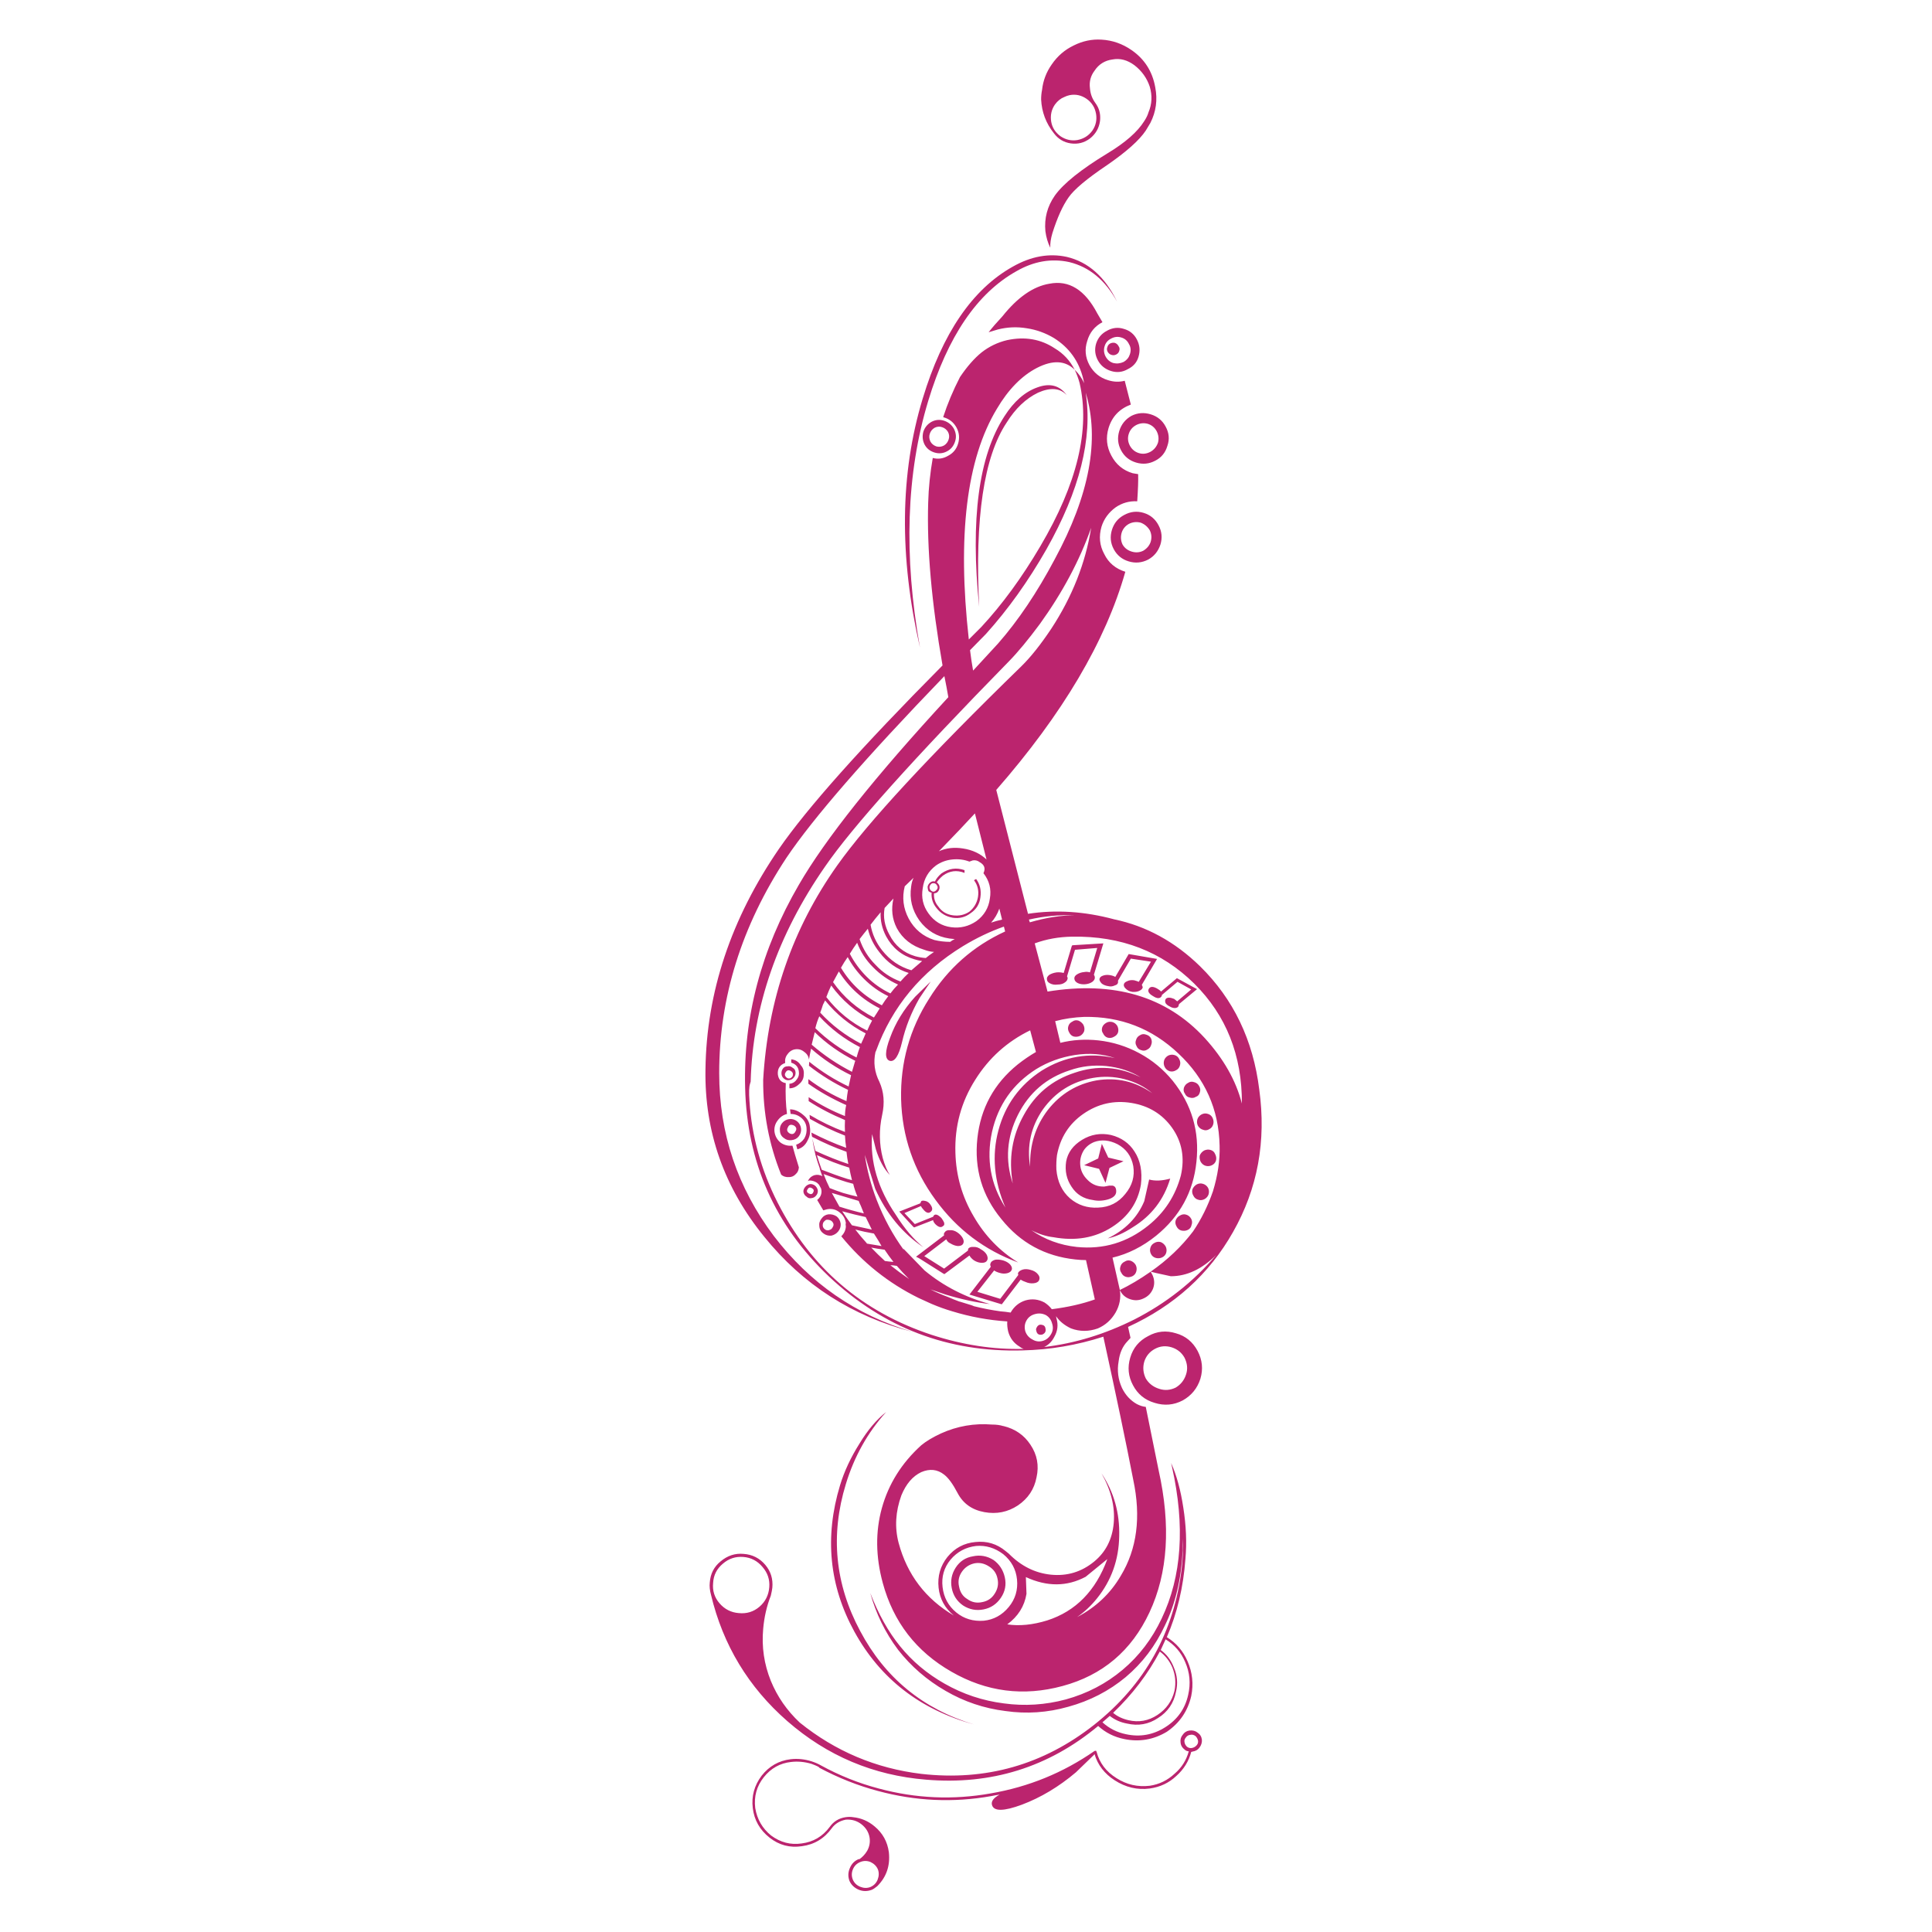 <?xml version="1.0" encoding="utf-8"?>
<!-- Generator: Adobe Illustrator 16.0.0, SVG Export Plug-In . SVG Version: 6.00 Build 0)  -->
<!DOCTYPE svg PUBLIC "-//W3C//DTD SVG 1.1//EN" "http://www.w3.org/Graphics/SVG/1.1/DTD/svg11.dtd">
<svg version="1.1" id="Layer_1" xmlns="http://www.w3.org/2000/svg" xmlns:xlink="http://www.w3.org/1999/xlink" x="0px" y="0px"
	 width="300px" height="300px" viewBox="0 0 300 300" enable-background="new 0 0 300 300" xml:space="preserve">
<path fill-rule="evenodd" clip-rule="evenodd" fill="#BB246E" d="M171.046,6.156c1.675,0.095,3.222,0.631,4.644,1.611
	c2.021,1.389,3.254,3.315,3.695,5.779c0.38,1.959,0.127,3.807-0.758,5.543c-0.223,0.38-0.457,0.773-0.71,1.184
	c-1.011,1.517-3.032,3.316-6.064,5.401c-3.096,2.085-5.069,3.744-5.923,4.975c-0.917,1.294-1.752,3.144-2.511,5.543
	c-0.253,0.853-0.364,1.611-0.331,2.274c-0.38-0.758-0.631-1.61-0.759-2.56c-0.19-2.021,0.299-3.868,1.469-5.542
	c1.326-1.863,4.043-4.043,8.149-6.539c2.779-1.674,4.689-3.348,5.732-5.021c0.314-0.475,0.536-0.931,0.664-1.375
	c0.535-1.263,0.6-2.589,0.188-3.979c-0.441-1.326-1.232-2.432-2.368-3.316c-1.106-0.822-2.244-1.121-3.413-0.9
	c-1.199,0.158-2.131,0.742-2.795,1.753c-0.6,0.789-0.837,1.689-0.709,2.7c0.062,0.822,0.315,1.547,0.757,2.18
	c0.189,0.253,0.348,0.505,0.473,0.759c0.317,0.663,0.428,1.389,0.333,2.179c-0.159,1.105-0.68,2.006-1.563,2.701
	c-0.886,0.662-1.881,0.916-2.984,0.758c-1.074-0.158-1.944-0.679-2.606-1.564c-1.232-1.547-1.896-3.301-1.99-5.258
	c0-0.506,0.046-0.995,0.143-1.47c0.157-1.452,0.663-2.777,1.514-3.979c0.886-1.294,2.023-2.274,3.413-2.938
	C168.124,6.361,169.563,6.061,171.046,6.156z M144.468,68.551c0.189,0.349,0.489,0.602,0.898,0.758
	c0.411,0.127,0.822,0.079,1.233-0.141c0.347-0.222,0.584-0.537,0.711-0.947c0.125-0.38,0.095-0.758-0.096-1.138
	c-0.22-0.378-0.537-0.631-0.947-0.758c-0.378-0.125-0.758-0.095-1.136,0.095c-0.379,0.222-0.631,0.538-0.758,0.947
	C144.248,67.747,144.279,68.142,144.468,68.551z M148.542,66.419c-0.442-0.822-1.105-1.358-1.989-1.611l-0.095-0.046
	c0.664-2.054,1.532-4.122,2.604-6.207c1.107-1.642,2.229-2.922,3.364-3.838c1.169-0.915,2.48-1.547,3.933-1.895
	c2.78-0.6,5.259-0.173,7.438,1.279c1.326,0.791,2.354,1.896,3.08,3.318c-1.455-1.454-3.412-1.549-5.875-0.286
	c-2.369,1.233-4.437,3.349-6.208,6.348c-4.706,7.771-6.159,19.709-4.357,35.817l1.943-1.942c3.252-3.505,6.301-7.675,9.143-12.506
	c5.748-9.729,7.785-18.193,6.111-25.395c-0.188-0.696-0.44-1.375-0.757-2.037c0.6,0.567,1.09,1.263,1.468,2.083l-0.141-0.663
	c-0.663-2.747-2.18-4.863-4.549-6.348c-1.327-0.79-2.732-1.294-4.216-1.516c-1.519-0.253-3.018-0.189-4.503,0.189l-1.421,0.426
	c0.537-0.695,1.248-1.516,2.133-2.463c2.368-2.969,4.799-4.658,7.295-5.07c3.033-0.6,5.512,0.932,7.438,4.597l0.807,1.374
	c-1.2,0.631-1.99,1.61-2.369,2.938c-0.41,1.263-0.3,2.495,0.333,3.696c0.663,1.2,1.625,1.989,2.889,2.369
	c0.886,0.284,1.752,0.314,2.606,0.095l0.947,3.696c-1.77,0.662-2.921,1.879-3.459,3.648c-0.441,1.483-0.301,2.904,0.426,4.263
	c0.729,1.391,1.833,2.307,3.316,2.749l0.854,0.143c0.031,0.947-0.018,2.353-0.143,4.215c-1.232-0.062-2.354,0.254-3.364,0.949
	c-1.074,0.789-1.801,1.784-2.18,2.984c-0.441,1.516-0.299,2.938,0.426,4.265c0.664,1.358,1.754,2.274,3.27,2.747
	c-3.063,10.802-9.744,22.094-20.041,33.875l4.929,19.235c4.326-0.664,8.78-0.378,13.36,0.853c4.989,1.041,9.443,3.474,13.359,7.296
	c5.181,5.085,8.244,11.465,9.19,19.14c1.107,8.022-0.252,15.397-4.073,22.125c-3.696,6.539-9.128,11.449-16.297,14.734l0.379,1.706
	l-0.474,0.521c-0.759,0.789-1.216,1.832-1.374,3.127c-0.253,1.421-0.079,2.795,0.521,4.121c0.537,1.105,1.31,1.943,2.321,2.512
	c0.505,0.253,0.964,0.396,1.375,0.427l1.989,9.807c1.927,8.624,1.451,15.998-1.423,22.126c-2.779,5.938-7.278,9.742-13.502,11.417
	c-6.063,1.642-11.812,0.9-17.244-2.228c-5.464-3.127-9.018-7.722-10.661-13.786c-1.105-4.073-1.152-7.942-0.141-11.607
	c1.042-3.758,3.079-7.012,6.111-9.759c0.758-0.633,1.784-1.248,3.081-1.849c2.524-1.138,5.164-1.595,7.911-1.374
	c0.662,0,1.247,0.078,1.752,0.236h0.048c1.801,0.442,3.191,1.406,4.17,2.892c1.043,1.548,1.356,3.237,0.946,5.069
	c-0.347,1.831-1.31,3.284-2.89,4.357c-1.58,1.044-3.316,1.391-5.211,1.044c-1.926-0.35-3.316-1.343-4.169-2.986
	c-0.727-1.389-1.421-2.338-2.084-2.844c-1.042-0.819-2.226-0.946-3.553-0.378c-1.327,0.632-2.353,1.833-3.079,3.602
	c-0.916,2.524-1.059,4.99-0.426,7.39c1.325,4.929,4.184,8.686,8.574,11.276c-1.389-1.137-2.178-2.573-2.369-4.312
	c-0.188-1.8,0.269-3.395,1.375-4.785c1.136-1.389,2.589-2.165,4.357-2.322c1.769-0.187,3.331,0.286,4.691,1.421l0.473,0.381
	c1.896,1.927,4.075,3.017,6.539,3.27c2.526,0.252,4.77-0.427,6.727-2.04c1.801-1.482,2.812-3.472,3.033-5.967
	c0.22-2.527-0.411-5.102-1.896-7.724c1.927,2.906,2.844,6.158,2.747,9.761c-0.062,3.663-1.215,6.886-3.456,9.663
	c-0.916,1.139-1.943,2.102-3.081,2.892c2.907-1.517,5.166-3.649,6.774-6.396c2.527-4.168,3.175-9.144,1.944-14.924
	c-1.074-5.559-2.622-12.966-4.645-22.219c-4.105,1.325-8.291,2.036-12.554,2.131c-11.562,0.316-21.573-3.506-30.039-11.465
	c-8.4-7.959-12.744-17.734-13.028-29.326c-0.284-10.961,2.496-21.462,8.338-31.505c4.107-7.108,11.844-16.82,23.214-29.139
	c-0.189-1.105-0.393-2.195-0.615-3.268c-12.223,12.666-20.404,22.077-24.542,28.235c-6.948,10.549-10.423,21.684-10.423,33.401
	c0,9.349,2.828,17.781,8.481,25.299c5.59,7.328,12.76,12.287,21.509,14.877c-9.318-2.4-16.978-7.313-22.977-14.734
	c-6.255-7.675-9.303-16.345-9.145-26.011c0.158-11.969,3.964-23.388,11.417-34.253c4.359-6.315,12.825-15.808,25.396-28.473
	c-1.707-9.76-2.449-18.193-2.228-25.299c0.063-2.274,0.299-4.581,0.71-6.917c0.822,0.22,1.612,0.11,2.369-0.331
	c0.791-0.412,1.312-1.042,1.564-1.895C149.032,68.03,148.953,67.209,148.542,66.419z M143.567,69.025
	c-0.317-0.631-0.378-1.294-0.189-1.99c0.222-0.662,0.632-1.167,1.232-1.516c0.631-0.347,1.295-0.409,1.989-0.189
	c0.663,0.222,1.168,0.632,1.516,1.232c0.347,0.664,0.411,1.327,0.191,1.989c-0.222,0.696-0.633,1.202-1.233,1.518
	c-0.632,0.347-1.296,0.409-1.991,0.189C144.389,70.036,143.884,69.625,143.567,69.025z M142.857,100.578
	c-3.254-14.181-3.111-27.083,0.426-38.707c3.065-10.138,7.721-16.96,13.977-20.465c2.843-1.612,5.636-2.116,8.385-1.516
	c3.348,0.789,5.955,3.109,7.817,6.963c-1.832-3.347-4.311-5.401-7.438-6.159c-2.78-0.601-5.513-0.125-8.197,1.421
	c-6.096,3.412-10.66,10.123-13.692,20.135C140.726,73.495,140.299,86.271,142.857,100.578z M168.726,15.348
	c-0.822-0.569-1.706-0.758-2.654-0.569c-0.283,0.064-0.554,0.158-0.806,0.284c-0.567,0.222-1.058,0.617-1.468,1.185
	c-0.537,0.791-0.727,1.674-0.567,2.654c0.156,0.917,0.646,1.675,1.468,2.274c0.819,0.536,1.689,0.725,2.605,0.569
	c0.979-0.191,1.752-0.681,2.321-1.47c0.538-0.789,0.727-1.659,0.568-2.605c-0.095-0.505-0.252-0.932-0.474-1.279
	C169.466,15.979,169.137,15.631,168.726,15.348z M171.521,53.77c-0.158,0.538-0.111,1.059,0.141,1.564
	c0.286,0.536,0.694,0.883,1.233,1.042c0.535,0.127,1.073,0.063,1.61-0.189c0.475-0.285,0.791-0.679,0.947-1.185
	c0.189-0.569,0.143-1.09-0.142-1.564c-0.253-0.537-0.663-0.884-1.231-1.042c-0.537-0.158-1.06-0.095-1.563,0.189
	C172.011,52.838,171.678,53.233,171.521,53.77z M170.477,55.949c-0.441-0.821-0.535-1.674-0.283-2.557
	c0.283-0.917,0.853-1.596,1.706-2.038c0.852-0.474,1.722-0.569,2.605-0.285c0.916,0.253,1.595,0.806,2.037,1.659
	c0.443,0.853,0.521,1.754,0.237,2.701c-0.254,0.853-0.805,1.485-1.659,1.894c-0.819,0.475-1.69,0.569-2.604,0.286
	C171.601,57.322,170.919,56.771,170.477,55.949z M171.994,54.622c-0.127-0.252-0.142-0.49-0.047-0.71
	c0.063-0.253,0.204-0.442,0.426-0.569c0.253-0.125,0.505-0.158,0.758-0.095c0.254,0.095,0.442,0.268,0.569,0.521
	c0.158,0.222,0.189,0.458,0.093,0.712c-0.062,0.252-0.22,0.442-0.473,0.567c-0.253,0.127-0.505,0.143-0.759,0.048
	C172.34,55.033,172.151,54.875,171.994,54.622z M174.553,79.97c0.978-0.537,1.989-0.648,3.03-0.332
	c1.044,0.316,1.816,0.962,2.323,1.942c0.505,0.947,0.6,1.942,0.282,2.984c-0.347,1.043-0.978,1.817-1.894,2.322
	c-0.98,0.505-1.99,0.6-3.032,0.284c-1.042-0.314-1.815-0.947-2.32-1.895c-0.506-0.949-0.603-1.942-0.286-2.986
	C172.973,81.249,173.606,80.475,174.553,79.97z M179.622,66.988c-0.316-0.6-0.789-0.996-1.422-1.185
	c-0.6-0.158-1.185-0.095-1.753,0.189c-0.6,0.316-0.995,0.791-1.185,1.422c-0.188,0.6-0.126,1.2,0.189,1.799
	c0.316,0.569,0.774,0.949,1.375,1.138c0.6,0.189,1.199,0.125,1.8-0.189c0.568-0.316,0.962-0.791,1.185-1.422
	C179.969,68.142,179.906,67.558,179.622,66.988z M180.995,66.23c0.537,0.979,0.631,1.974,0.283,2.984
	c-0.313,1.075-0.946,1.849-1.894,2.323c-0.946,0.505-1.942,0.6-2.986,0.284c-1.041-0.315-1.814-0.947-2.319-1.895
	c-0.506-0.947-0.601-1.942-0.286-2.985c0.318-1.042,0.948-1.831,1.896-2.369c0.947-0.473,1.942-0.552,2.985-0.237
	C179.717,64.65,180.489,65.283,180.995,66.23z M161.191,60.972c-1.895,0.916-3.522,2.463-4.878,4.643
	c-3.538,5.306-4.96,14.845-4.266,28.615c-1.389-13.582-0.079-23.451,3.932-29.611c1.455-2.274,3.143-3.759,5.071-4.453
	c1.958-0.728,3.489-0.332,4.595,1.184C164.604,60.245,163.118,60.119,161.191,60.972z M182.749,151.889l3.127,1.705l-2.796,2.32
	l-0.095,0.332c-0.063,0.158-0.236,0.253-0.521,0.285c-0.285,0-0.553-0.079-0.806-0.237c-0.286-0.127-0.506-0.3-0.664-0.521
	c-0.095-0.252-0.095-0.459,0-0.617c0.095-0.156,0.269-0.237,0.521-0.237c0.222,0,0.49,0.063,0.806,0.19l0.474,0.378l2.18-1.847
	l-2.133-1.185l-2.416,2.038l-0.047,0.189c-0.252,0.41-0.696,0.41-1.327,0c-0.663-0.381-0.883-0.759-0.663-1.138
	c0.222-0.378,0.648-0.396,1.278-0.047c0.284,0.158,0.49,0.315,0.617,0.473L182.749,151.889z M175.263,148.145l4.405,0.758
	l-2.368,4.028c0.063,0.095,0.111,0.22,0.143,0.377c-0.031,0.223-0.223,0.412-0.569,0.569c-0.283,0.126-0.631,0.174-1.042,0.143
	c-0.41-0.063-0.742-0.222-0.995-0.474c-0.252-0.221-0.361-0.442-0.331-0.664c0.032-0.22,0.204-0.394,0.521-0.521
	c0.316-0.158,0.679-0.204,1.09-0.143c0.349,0.096,0.584,0.175,0.712,0.237l1.895-3.127l-3.127-0.473l-1.988,3.411v0.237
	c0,0.253-0.177,0.427-0.522,0.521c-0.316,0.157-0.662,0.188-1.043,0.094c-0.38-0.063-0.694-0.188-0.947-0.378
	c-0.252-0.253-0.379-0.489-0.379-0.711c0.063-0.254,0.236-0.428,0.522-0.521c0.314-0.125,0.677-0.158,1.088-0.095
	c0.38,0.063,0.664,0.158,0.854,0.283L175.263,148.145z M159.913,143.218c2.496-0.727,4.815-1.09,6.965-1.09
	c-2.369-0.095-4.739,0.126-7.108,0.664L159.913,143.218z M166.498,145.444c-2.083,0.03-4.026,0.38-5.828,1.043l1.99,7.484
	c10.297-1.675,18.43,0.727,24.4,7.203c2.937,3.221,4.864,6.616,5.78,10.185c0.03-7.484-2.433-13.692-7.392-18.618
	C180.396,147.751,174.079,145.319,166.498,145.444z M166.45,146.818l0.19-0.047l4.689-0.284l-1.469,4.879
	c0.095,0.127,0.143,0.252,0.143,0.38c0.031,0.252-0.095,0.489-0.379,0.71c-0.316,0.222-0.694,0.347-1.137,0.38
	c-0.443,0.03-0.821-0.033-1.138-0.188c-0.315-0.159-0.49-0.381-0.521-0.664c-0.031-0.253,0.095-0.475,0.379-0.664
	c0.348-0.222,0.727-0.347,1.137-0.379c0.285-0.063,0.585-0.047,0.901,0.048l1.135-3.791l-3.457,0.284l-1.231,4.121l0.095,0.238
	c0,0.285-0.143,0.521-0.426,0.71c-0.284,0.222-0.664,0.331-1.139,0.331c-0.441,0.064-0.837,0-1.185-0.189
	c-0.314-0.157-0.473-0.378-0.473-0.662c-0.032-0.221,0.094-0.442,0.378-0.664c0.316-0.189,0.696-0.315,1.137-0.378
	c0.38-0.032,0.744,0,1.09,0.094L166.45,146.818z M156.076,144.638l-0.191-0.757c-2.146,0.757-4.263,1.769-6.348,3.033
	c-6.506,3.979-11.007,9.396-13.502,16.249c0,0.032-0.015,0.063-0.046,0.095c0,0.032-0.017,0.063-0.048,0.095
	c-0.347,1.612-0.142,3.159,0.616,4.644c0.694,1.548,0.837,3.252,0.426,5.116c-0.505,2.306-0.473,4.548,0.095,6.728
	c0.316,1.105,0.679,1.974,1.09,2.605c-0.917-0.946-1.642-2.289-2.178-4.026l-0.571-2.321c-0.345,4.263,0.886,8.449,3.696,12.554
	c1.327,2.117,2.749,3.79,4.265,5.023c-3.254-2.18-5.749-5.213-7.486-9.097l-1.611-5.259c0.347,2.369,0.964,4.706,1.848,7.012
	c1.105,2.842,2.511,5.433,4.216,7.77l-0.095-0.237l3.316,3.412c2.938,2.431,6.317,4.168,10.14,5.212
	c-2.055-0.222-4.344-0.711-6.871-1.47c-0.664-0.221-1.452-0.49-2.368-0.804c0.883,0.44,1.799,0.836,2.747,1.184
	c0.571,0.253,1.153,0.488,1.755,0.71h0.047c0.6,0.189,1.215,0.38,1.848,0.569l0.094,0.046c0.064,0,0.144,0.032,0.238,0.095
	c1.389,0.349,2.779,0.617,4.168,0.806c0.474,0.032,0.995,0.095,1.563,0.189c0.537-0.946,1.311-1.578,2.321-1.894
	c1.011-0.284,1.99-0.175,2.938,0.331c0.44,0.283,0.821,0.631,1.135,1.042c2.496-0.316,4.723-0.821,6.682-1.516l-1.373-6.111
	c-0.538,0-1.089-0.032-1.658-0.097c-4.707-0.505-8.527-2.588-11.466-6.253c-2.999-3.633-4.25-7.816-3.743-12.554
	c0.506-4.676,2.59-8.497,6.254-11.466c0.917-0.727,1.864-1.374,2.842-1.943l-0.898-3.362c-3.57,1.735-6.412,4.295-8.527,7.675
	c-2.18,3.441-3.208,7.216-3.081,11.323c0.095,3.568,1.042,6.868,2.844,9.901c1.735,3.001,4.042,5.385,6.916,7.153
	c-5.242-1.927-9.522-5.163-12.838-9.712c-3.413-4.643-5.197-9.855-5.354-15.636c-0.126-5.684,1.327-10.896,4.359-15.634
	C147.184,150.388,151.117,146.914,156.076,144.638z M155.176,141.085c-0.284,0.821-0.71,1.549-1.279,2.18
	c0.569-0.189,1.136-0.347,1.705-0.473L155.176,141.085z M151.859,139.285c0.156-0.978-0.048-1.848-0.617-2.606l0.332-0.189
	c0.6,0.822,0.821,1.769,0.663,2.843c-0.125,1.042-0.63,1.864-1.516,2.463c-0.821,0.631-1.752,0.868-2.795,0.709
	c-1.042-0.189-1.879-0.694-2.511-1.516c-0.569-0.694-0.822-1.483-0.758-2.369c-0.157-0.031-0.317-0.11-0.475-0.235
	c-0.095-0.223-0.141-0.459-0.141-0.712c0.063-0.253,0.189-0.458,0.378-0.615c0.222-0.189,0.459-0.253,0.711-0.189h0.048
	c0.22-0.443,0.552-0.854,0.993-1.232c1.138-0.789,2.338-0.964,3.601-0.521v0.426c-1.2-0.474-2.322-0.332-3.363,0.427
	c-0.411,0.347-0.726,0.694-0.947,1.042c0.095,0.063,0.173,0.143,0.237,0.237c0.157,0.189,0.22,0.411,0.189,0.664
	c-0.033,0.252-0.158,0.475-0.38,0.664c-0.158,0.095-0.315,0.14-0.473,0.14c-0.063,0.759,0.158,1.439,0.663,2.039
	c0.537,0.79,1.295,1.247,2.273,1.374c0.949,0.126,1.801-0.063,2.559-0.568C151.257,140.96,151.701,140.201,151.859,139.285z
	 M149.537,131.752c1.453,0.22,2.67,0.79,3.647,1.706l-1.799-7.154c-1.358,1.485-3.222,3.443-5.591,5.875
	C146.931,131.674,148.179,131.531,149.537,131.752z M151.053,133.601l-0.521,0.189c-0.821-0.317-1.705-0.427-2.654-0.332
	c-0.947,0.095-1.8,0.411-2.558,0.947c-1.169,0.886-1.848,2.054-2.037,3.507c-0.253,1.453,0.048,2.764,0.899,3.932
	c0.885,1.231,2.054,1.941,3.507,2.132c1.422,0.189,2.733-0.127,3.933-0.947c1.2-0.885,1.895-2.054,2.085-3.506
	c0.253-1.453-0.081-2.764-0.997-3.933c0.349-0.726,0.16-1.294-0.567-1.705C151.826,133.632,151.464,133.537,151.053,133.601z
	 M178.675,84.138c0.189-0.631,0.142-1.231-0.143-1.8c-0.348-0.569-0.822-0.964-1.422-1.185c-0.63-0.158-1.232-0.094-1.8,0.189
	c-0.569,0.316-0.947,0.774-1.138,1.375c-0.188,0.63-0.143,1.246,0.143,1.846c0.316,0.538,0.789,0.9,1.422,1.09
	c0.631,0.191,1.23,0.143,1.8-0.141C178.105,85.164,178.483,84.707,178.675,84.138z M158.585,103.469
	c1.453-1.421,3.002-3.366,4.646-5.827c3.252-4.959,5.32-10.187,6.205-15.684c-1.801,5.086-4.454,10.061-7.96,14.924
	c-1.801,2.432-3.396,4.359-4.784,5.781c-14.878,15.192-24.398,25.82-28.569,31.885c-7.392,10.643-11.244,21.777-11.56,33.4
	l-0.095,0.332c-0.158,0.475-0.189,1.357-0.094,2.652c0.347,5.464,1.8,10.725,4.357,15.778c5.15,10.139,13.124,16.992,23.926,20.561
	c4.865,1.579,9.633,2.307,14.309,2.18c-0.222-0.064-0.427-0.174-0.617-0.332c-0.914-0.536-1.515-1.327-1.8-2.368
	c-0.126-0.537-0.174-1.06-0.142-1.563c-2.906-0.19-5.748-0.711-8.529-1.564c-1.075-0.315-2.132-0.694-3.173-1.136l-0.426-0.19
	c-0.537-0.253-1.09-0.506-1.659-0.759c-4.674-2.305-8.67-5.495-11.986-9.569c0.442-0.443,0.679-0.946,0.71-1.516l-0.046-0.474h0.095
	l-0.048-0.047c-0.094-0.696-0.411-1.249-0.947-1.659c-0.537-0.441-1.153-0.615-1.848-0.521c-0.064,0-0.299,0.063-0.71,0.188
	l-0.949-1.61c0.507-0.41,0.727-0.917,0.663-1.517c-0.03-0.063-0.046-0.143-0.046-0.236l-0.332-0.615
	c-0.095-0.095-0.189-0.189-0.285-0.284c-0.378-0.255-0.789-0.38-1.231-0.38l-0.189,0.095v-0.048c0.189-0.41,0.505-0.694,0.947-0.854
	c0.442-0.125,0.869-0.079,1.279,0.143c-0.127-0.314-0.253-0.663-0.378-1.041l-0.048-0.095h0.048
	c-0.252-0.694-0.49-1.438-0.711-2.229l-0.141-0.662c-0.134-0.588-0.244-1.212-0.333-1.871c0.145,0.683,0.304,1.338,0.475,1.967
	c1.863,0.853,3.568,1.531,5.117,2.037c-0.127-0.633-0.222-1.264-0.284-1.896c-1.794-0.629-3.572-1.403-5.33-2.32
	c-0.01-0.044-0.018-0.091-0.024-0.143c0,0.063,0,0.109,0,0.143l-0.094-0.663c1.831,0.947,3.632,1.736,5.401,2.368
	c-0.095-0.632-0.159-1.264-0.189-1.896c-1.802-0.694-3.617-1.563-5.449-2.604l-0.048-0.617c1.738,1.044,3.57,1.927,5.498,2.654
	c-0.033-0.633-0.033-1.249,0-1.849c-2.054-0.852-3.934-1.832-5.638-2.937v-0.616c1.769,1.167,3.647,2.146,5.638,2.936
	c0-0.567,0.063-1.136,0.189-1.705c-2.243-1.01-4.201-2.115-5.874-3.315v-0.712c1.799,1.358,3.772,2.496,5.921,3.413
	c0.062-0.634,0.141-1.216,0.237-1.754c-2.148-1.011-4.17-2.259-6.066-3.742l0.048-0.617c1.927,1.549,3.964,2.828,6.111,3.839
	c0.127-0.6,0.252-1.185,0.379-1.754c-2.274-1.105-4.343-2.479-6.207-4.121c-0.125,0.568-0.237,1.138-0.332,1.705
	c-0.062-0.506-0.299-0.899-0.709-1.185c-0.411-0.348-0.868-0.488-1.374-0.425c-0.506,0.062-0.917,0.314-1.232,0.756
	c-0.315,0.38-0.442,0.838-0.38,1.376c-0.82,0.283-1.2,0.868-1.137,1.752c0.095,0.79,0.506,1.247,1.233,1.374
	c-0.063,1.706,0,3.301,0.189,4.786c-0.6,0.156-1.09,0.505-1.47,1.041c-0.378,0.505-0.536,1.074-0.473,1.706
	c0.095,0.694,0.411,1.263,0.947,1.705c0.538,0.38,1.138,0.537,1.801,0.475h0.046c0.189,0.727,0.521,1.847,0.995,3.363
	c-0.032,0.441-0.189,0.79-0.474,1.042c-0.284,0.315-0.631,0.475-1.042,0.475c-0.506,0.03-0.917-0.095-1.233-0.38
	c-1.894-4.706-2.826-9.618-2.794-14.733c0.727-12.414,4.563-23.515,11.513-33.306C134.756,127.694,144.279,117.396,158.585,103.469z
	 M150.627,100.958c0.125,1.042,0.286,2.099,0.475,3.173l3.885-4.216c3.126-3.568,6.049-7.911,8.765-13.028
	c5.432-10.013,7.043-18.651,4.832-25.915c1.104,7.075-0.932,15.191-6.111,24.351c-2.812,4.928-5.938,9.303-9.382,13.124
	L150.627,100.958z M178.152,162.974c-0.283,0.189-0.6,0.222-0.947,0.095c-0.347-0.095-0.585-0.301-0.71-0.615
	c-0.19-0.316-0.222-0.633-0.097-0.947c0.097-0.349,0.301-0.6,0.617-0.758c0.284-0.19,0.6-0.222,0.947-0.095
	c0.347,0.095,0.601,0.283,0.759,0.567c0.157,0.348,0.173,0.679,0.046,0.995C178.675,162.563,178.469,162.815,178.152,162.974z
	 M171.141,159.563c0.097-0.315,0.316-0.567,0.664-0.757c0.283-0.158,0.6-0.191,0.946-0.097c0.316,0.097,0.569,0.301,0.759,0.617
	c0.158,0.348,0.19,0.68,0.097,0.995c-0.097,0.284-0.302,0.506-0.617,0.662c-0.315,0.191-0.649,0.237-0.995,0.143
	c-0.316-0.095-0.553-0.316-0.711-0.663C171.094,160.21,171.046,159.911,171.141,159.563z M168.346,160.131
	c-0.126,0.315-0.332,0.554-0.615,0.711c-0.348,0.159-0.695,0.189-1.044,0.095c-0.283-0.095-0.505-0.301-0.661-0.615
	c-0.19-0.315-0.237-0.632-0.143-0.948c0.095-0.348,0.314-0.6,0.664-0.759c0.252-0.188,0.551-0.236,0.9-0.141
	c0.314,0.126,0.566,0.332,0.758,0.616C168.394,159.437,168.44,159.784,168.346,160.131z M174.6,167.568
	c-1.61-0.409-3.237-0.473-4.88-0.189c-3.253,0.569-5.843,2.196-7.771,4.881c-1.863,2.686-2.526,5.654-1.988,8.907
	c-0.095-3.348,0.82-6.286,2.747-8.813c1.959-2.495,4.486-4.027,7.58-4.595c3.127-0.506,6.001,0.158,8.623,1.988
	C177.742,168.737,176.305,168.013,174.6,167.568z M175.689,171.265c-2.717-0.442-5.213,0.127-7.484,1.707
	c-2.213,1.546-3.571,3.678-4.076,6.394c-0.095,0.728-0.125,1.47-0.095,2.229c0.159,1.895,0.868,3.395,2.132,4.5
	c1.232,1.042,2.686,1.517,4.359,1.422c1.737-0.063,3.143-0.773,4.216-2.132c1.075-1.296,1.485-2.732,1.233-4.312
	c-0.285-1.548-1.106-2.685-2.465-3.412c-1.264-0.63-2.464-0.742-3.601-0.331c-0.695,0.285-1.231,0.712-1.612,1.279
	c-0.41,0.662-0.598,1.374-0.566,2.133c0.031,0.947,0.427,1.784,1.184,2.51c0.695,0.695,1.548,1.027,2.558,0.995l0.759-0.142h0.521
	c0.348,0.063,0.539,0.314,0.569,0.757c0.064,0.602-0.301,1.043-1.09,1.327c-0.884,0.285-1.737,0.332-2.558,0.143
	c-1.422-0.188-2.512-0.868-3.27-2.037c-0.789-1.169-1.072-2.48-0.853-3.934c0.253-1.389,1.074-2.511,2.463-3.362
	c1.391-0.854,2.891-1.106,4.503-0.759c1.61,0.41,2.825,1.264,3.647,2.56c0.914,1.389,1.247,3.109,0.995,5.164
	c-0.475,2.779-1.976,4.974-4.503,6.584c-2.621,1.675-5.653,2.195-9.096,1.563c-1.104-0.125-2.241-0.488-3.411-1.088
	c2.086,1.452,4.439,2.319,7.06,2.604c4.138,0.411,7.834-0.694,11.086-3.315c2.527-2.022,4.217-4.612,5.068-7.771
	c0.632-2.779,0.174-5.258-1.373-7.438C180.475,172.987,178.374,171.708,175.689,171.265z M177.11,167.284
	c-1.516-0.946-3.3-1.53-5.353-1.752c-1.958-0.189-3.839,0.032-5.639,0.662c-3.631,1.17-6.317,3.476-8.055,6.918
	c-1.736,3.474-2.004,7.028-0.804,10.661c-0.664-3.854-0.097-7.392,1.705-10.612c1.769-3.255,4.405-5.449,7.912-6.586
	C170.382,165.373,173.793,165.611,177.11,167.284z M185.449,168.043c0.348,0.095,0.6,0.301,0.758,0.615
	c0.189,0.317,0.222,0.648,0.095,0.995c-0.095,0.348-0.301,0.569-0.615,0.664c-0.285,0.188-0.617,0.222-0.995,0.095
	c-0.316-0.064-0.554-0.269-0.712-0.615c-0.188-0.253-0.237-0.555-0.141-0.9c0.126-0.349,0.348-0.601,0.663-0.759
	C184.786,167.948,185.103,167.918,185.449,168.043z M182.606,166.194c-0.316,0.189-0.646,0.238-0.995,0.144
	c-0.348-0.127-0.6-0.348-0.759-0.664c-0.156-0.315-0.189-0.646-0.095-0.995c0.095-0.313,0.301-0.567,0.615-0.757
	c0.317-0.159,0.648-0.189,0.997-0.095c0.346,0.095,0.6,0.316,0.757,0.663c0.158,0.315,0.191,0.631,0.095,0.947
	C183.127,165.784,182.923,166.037,182.606,166.194z M185.924,173.823c0.095-0.315,0.299-0.568,0.615-0.757
	c0.348-0.191,0.694-0.222,1.042-0.095c0.315,0.095,0.553,0.299,0.711,0.615c0.157,0.348,0.189,0.679,0.095,0.995
	c-0.095,0.347-0.301,0.6-0.617,0.759c-0.313,0.188-0.631,0.22-0.947,0.094c-0.347-0.094-0.615-0.301-0.804-0.616
	C185.859,174.503,185.827,174.171,185.924,173.823z M153.802,196.186c0.063-0.252,0.299-0.441,0.71-0.569
	c0.348-0.063,0.758-0.03,1.232,0.095c0.441,0.128,0.805,0.332,1.09,0.616c0.253,0.284,0.348,0.553,0.283,0.806
	c-0.095,0.284-0.331,0.474-0.71,0.568c-0.38,0.095-0.774,0.079-1.184-0.048c-0.347-0.094-0.633-0.22-0.854-0.378l-2.605,3.316
	l3.552,1.09l2.797-3.696l-0.048-0.284c0.095-0.252,0.348-0.441,0.759-0.568c0.347-0.094,0.742-0.079,1.185,0.048
	c0.505,0.125,0.884,0.348,1.138,0.664c0.253,0.284,0.33,0.567,0.236,0.852c-0.063,0.254-0.27,0.426-0.617,0.522
	c-0.408,0.094-0.819,0.078-1.229-0.049c-0.476-0.158-0.822-0.316-1.045-0.474l-2.937,3.837l-5.021-1.516l3.316-4.312
	C153.754,196.484,153.738,196.311,153.802,196.186z M148.636,191.352c0.38,0.255,0.664,0.554,0.854,0.9
	c0.189,0.348,0.206,0.648,0.047,0.901c-0.127,0.221-0.396,0.332-0.804,0.332c-0.38-0.032-0.776-0.174-1.185-0.427
	c-0.252-0.096-0.458-0.3-0.617-0.617l-3.411,2.606l3.079,1.942l3.696-2.795l0.046-0.284c0.159-0.222,0.428-0.315,0.806-0.285
	c0.411-0.03,0.807,0.097,1.185,0.38c0.41,0.222,0.712,0.506,0.9,0.854c0.159,0.347,0.174,0.632,0.049,0.852
	c-0.128,0.253-0.396,0.38-0.806,0.38c-0.412,0-0.823-0.127-1.233-0.38c-0.314-0.22-0.552-0.473-0.71-0.758l-3.885,2.892
	l-0.189-0.097l-3.744-2.368l-0.474-0.237l4.359-3.316c-0.063-0.189-0.031-0.347,0.094-0.475c0.158-0.25,0.428-0.362,0.807-0.329
	C147.878,190.989,148.258,191.102,148.636,191.352z M166.878,163.827c-2.18,0.347-4.17,1.073-5.97,2.179
	c-3.633,2.306-5.922,5.56-6.87,9.761c-0.915,4.232-0.221,8.147,2.084,11.749c-1.769-4.107-2.131-8.102-1.09-11.986
	c1.044-3.948,3.285-7.044,6.728-9.286c3.571-2.212,7.359-2.858,11.371-1.942C171.205,163.638,169.119,163.479,166.878,163.827z
	 M170.573,161.553c2.242,0.252,4.357,0.916,6.348,1.99c1.99,1.073,3.712,2.494,5.164,4.264c2.969,3.695,4.201,7.896,3.696,12.603
	c-0.475,4.644-2.56,8.464-6.253,11.466c-2.117,1.705-4.376,2.841-6.777,3.41l1.139,5.023c0.189,1.229-0.031,2.398-0.664,3.504
	c-0.664,1.138-1.58,1.96-2.749,2.463c-1.421,0.506-2.81,0.506-4.168,0c-1.011-0.473-1.784-1.104-2.322-1.894
	c0,0.063,0.018,0.157,0.048,0.283c0.316,1.044,0.204,2.021-0.331,2.938c-0.348,0.694-0.868,1.218-1.564,1.564
	c4.77-0.569,9.428-1.99,13.977-4.265c4.959-2.526,9.207-5.873,12.744-10.043c-2.21,2.21-4.563,3.314-7.059,3.314
	c-2.051-0.44-3.096-0.679-3.126-0.709c2.589-1.8,4.783-3.885,6.585-6.254c1.264-1.863,2.29-3.933,3.079-6.207
	c0.758-2.464,1.105-4.832,1.041-7.105c-0.125-5.654-2.257-10.425-6.395-14.31c-4.106-3.885-8.986-5.778-14.64-5.684
	c-1.577,0.063-3.08,0.283-4.5,0.663l0.805,3.363C166.547,161.458,168.52,161.331,170.573,161.553z M185.307,185.668
	c-0.189-0.316-0.237-0.648-0.143-0.996c0.127-0.313,0.349-0.567,0.663-0.758c0.316-0.157,0.633-0.189,0.949-0.095
	c0.347,0.095,0.615,0.301,0.805,0.616c0.158,0.316,0.188,0.647,0.095,0.995c-0.095,0.316-0.3,0.568-0.615,0.758
	c-0.348,0.19-0.696,0.221-1.042,0.094C185.702,186.188,185.465,185.983,185.307,185.668z M177.68,186.521l0.759-3.364
	c0.916,0.252,2.004,0.206,3.269-0.142c-0.979,3.253-2.907,5.764-5.781,7.532c-1.389,0.916-2.7,1.501-3.932,1.754
	C174.709,191.005,176.605,189.079,177.68,186.521z M186.302,179.414c0.127-0.316,0.348-0.569,0.664-0.759
	c0.347-0.157,0.679-0.188,0.995-0.094c0.347,0.094,0.585,0.299,0.71,0.614c0.188,0.349,0.236,0.696,0.142,1.045
	c-0.095,0.313-0.301,0.552-0.616,0.709c-0.314,0.159-0.646,0.189-0.994,0.095c-0.315-0.095-0.569-0.301-0.758-0.615
	C186.286,180.093,186.237,179.761,186.302,179.414z M171.094,177.614l0.994,2.131l2.369,0.569l-2.179,1.041l-0.617,2.323
	l-0.995-2.18l-2.32-0.569l2.18-1.042L171.094,177.614z M174.127,197.653c-0.222-0.315-0.269-0.646-0.143-0.993
	c0.095-0.35,0.316-0.602,0.663-0.76c0.283-0.189,0.582-0.235,0.9-0.141c0.346,0.125,0.616,0.347,0.805,0.663
	c0.158,0.314,0.189,0.646,0.095,0.994c-0.095,0.347-0.301,0.601-0.616,0.757c-0.347,0.159-0.679,0.191-0.995,0.095
	C174.52,198.174,174.283,197.97,174.127,197.653z M182.558,189.506c0.128-0.35,0.35-0.602,0.664-0.758
	c0.315-0.191,0.632-0.237,0.948-0.143c0.348,0.095,0.616,0.316,0.806,0.663c0.157,0.316,0.173,0.631,0.047,0.947
	c-0.063,0.347-0.253,0.6-0.569,0.759c-0.315,0.157-0.662,0.188-1.041,0.095c-0.315-0.095-0.554-0.301-0.711-0.616
	C182.512,190.137,182.465,189.82,182.558,189.506z M181.09,194.526c-0.095,0.317-0.299,0.554-0.615,0.712
	c-0.316,0.156-0.647,0.188-0.995,0.095c-0.347-0.095-0.601-0.3-0.758-0.617c-0.158-0.314-0.189-0.631-0.095-0.946
	c0.095-0.348,0.3-0.601,0.615-0.759c0.316-0.189,0.647-0.237,0.995-0.142c0.316,0.126,0.568,0.348,0.758,0.662
	C181.153,193.849,181.187,194.18,181.09,194.526z M146.364,246.452c0.189,1.611,0.899,2.921,2.132,3.934
	c1.2,0.978,2.622,1.404,4.263,1.279c1.549-0.16,2.843-0.871,3.885-2.133c1.011-1.231,1.437-2.653,1.278-4.265
	c-0.156-1.578-0.868-2.889-2.132-3.932c-1.294-0.98-2.7-1.406-4.216-1.279c-1.611,0.189-2.938,0.9-3.979,2.131
	C146.584,243.421,146.173,244.842,146.364,246.452z M130.443,230.628c0.664-2.18,1.675-4.342,3.034-6.491
	c1.264-2.085,2.637-3.71,4.123-4.88c-2.876,3.19-4.959,6.918-6.255,11.183c-2.431,7.928-1.689,15.539,2.228,22.836
	c3.854,7.265,9.743,12.096,17.671,14.498c-8.37-2.308-14.56-7.108-18.571-14.404C128.755,246.23,128.012,238.65,130.443,230.628z
	 M115.426,241.762c-1.202-0.095-2.258,0.253-3.175,1.043c-0.947,0.79-1.452,1.785-1.516,2.984c-0.125,1.2,0.205,2.259,0.996,3.176
	c0.789,0.913,1.784,1.421,2.984,1.516c1.232,0.125,2.307-0.207,3.223-0.995c0.915-0.791,1.421-1.802,1.514-3.033
	c0.095-1.168-0.252-2.21-1.042-3.126C117.621,242.379,116.626,241.858,115.426,241.762z M111.873,242.471
	c1.075-0.915,2.274-1.309,3.6-1.183c1.358,0.096,2.48,0.662,3.364,1.706c0.853,1.011,1.217,2.195,1.09,3.553
	c-0.031,0.283-0.109,0.694-0.237,1.233c-0.631,1.608-1.026,3.33-1.184,5.161c-0.253,2.781,0.142,5.465,1.184,8.055
	c1.011,2.466,2.511,4.628,4.502,6.491c5.526,4.454,11.812,7.106,18.855,7.959c10.012,1.139,18.967-1.404,26.863-7.627
	c7.896-6.254,12.429-14.388,13.598-24.398c0.158-1.453,0.22-2.969,0.189-4.549c-0.031,0.633-0.047,1.264-0.047,1.895
	c-0.222,4.423-1.138,8.292-2.749,11.607c-1.484,3.19-3.521,5.875-6.11,8.054c-2.59,2.148-5.561,3.681-8.907,4.597
	c-3.223,0.916-6.476,1.137-9.761,0.664c-3.315-0.412-6.411-1.453-9.286-3.128c-2.907-1.674-5.37-3.805-7.392-6.396
	c-1.988-2.651-3.425-5.591-4.311-8.811c1.265,3.285,2.813,6.048,4.643,8.29c1.865,2.306,4.153,4.232,6.871,5.78
	c2.875,1.643,5.953,2.668,9.237,3.08c3.222,0.441,6.43,0.236,9.617-0.616c3.317-0.916,6.256-2.449,8.813-4.597
	s4.579-4.8,6.064-7.958c3.127-6.539,3.663-14.388,1.61-23.548l-0.143-0.615c0.854,1.896,1.485,4.2,1.895,6.917
	c0.444,2.813,0.554,5.465,0.333,7.958c-0.316,4.393-1.279,8.45-2.889,12.178c1.452,0.886,2.525,2.131,3.22,3.742
	c0.758,1.737,0.948,3.537,0.569,5.4c-0.537,2.338-1.801,4.186-3.789,5.544c-2.054,1.231-4.25,1.61-6.587,1.138
	c-1.58-0.316-2.938-0.996-4.074-2.039c-7.706,6.412-16.613,9.191-26.721,8.339c-8.18-0.663-15.365-3.693-21.555-9.096
	c-6.034-5.274-9.982-11.813-11.845-19.614c-0.189-0.694-0.253-1.327-0.189-1.896C110.309,244.384,110.863,243.295,111.873,242.471z
	 M139.256,196.563c-0.347-0.063-0.679-0.094-0.995-0.094c0.916,0.727,1.88,1.438,2.891,2.132
	C140.488,197.938,139.856,197.26,139.256,196.563z M137.408,195.806c0.411,0.063,0.853,0.111,1.327,0.144
	c-0.474-0.601-0.932-1.233-1.374-1.896c-0.758-0.096-1.454-0.205-2.085-0.331C135.971,194.448,136.683,195.143,137.408,195.806z
	 M134.519,192.963c0.063,0.063,0.094,0.112,0.094,0.143c0.789,0.127,1.549,0.253,2.274,0.38c-0.378-0.664-0.774-1.312-1.185-1.942
	c-0.947-0.158-1.91-0.364-2.89-0.617C133.35,191.622,133.919,192.301,134.519,192.963z M135.371,190.926
	c-0.316-0.631-0.631-1.279-0.947-1.942c-1.169-0.251-2.385-0.552-3.648-0.899c0.473,0.726,0.978,1.453,1.517,2.18
	C133.271,190.484,134.299,190.706,135.371,190.926z M133.334,186.474c-0.791-0.222-1.642-0.475-2.558-0.759
	c-0.536-0.157-1.074-0.315-1.611-0.474c0.378,0.694,0.774,1.406,1.185,2.131c1.294,0.411,2.558,0.759,3.791,1.044
	c-0.16-0.411-0.316-0.806-0.475-1.184C133.539,186.979,133.429,186.727,133.334,186.474z M143.046,186.521
	c0.127-0.095,0.316-0.111,0.569-0.047c0.252,0.03,0.49,0.158,0.71,0.378c0.475,0.569,0.554,0.995,0.237,1.279
	c-0.348,0.347-0.758,0.222-1.231-0.378c-0.127-0.127-0.237-0.286-0.333-0.475l-2.558,1.089l1.611,1.706l2.843-1.137l0.095-0.188
	c0.252-0.286,0.648-0.159,1.184,0.378c0.191,0.252,0.332,0.49,0.427,0.71c0.063,0.285,0.017,0.459-0.142,0.522
	c-0.316,0.315-0.727,0.221-1.232-0.285c-0.222-0.253-0.332-0.457-0.332-0.616l-2.938,1.137l-0.143-0.094l-2.177-2.369l3.267-1.279
	L143.046,186.521z M128.975,189.506c-0.22-0.096-0.442-0.128-0.664-0.096c-0.156,0.063-0.314,0.206-0.473,0.426
	c-0.189,0.505-0.063,0.886,0.378,1.139c0.222,0.095,0.426,0.095,0.617,0c0.22-0.064,0.378-0.206,0.473-0.428
	c0.127-0.188,0.158-0.378,0.094-0.567C129.307,189.757,129.166,189.601,128.975,189.506z M127.602,189.173
	c0.252-0.348,0.6-0.552,1.042-0.616c0.475-0.03,0.901,0.079,1.279,0.333c0.35,0.283,0.554,0.662,0.617,1.137
	c0.031,0.441-0.096,0.837-0.379,1.185c-0.284,0.347-0.648,0.567-1.088,0.664c-0.443,0.03-0.839-0.079-1.185-0.332
	c-0.411-0.286-0.632-0.663-0.663-1.138C127.16,189.963,127.286,189.552,127.602,189.173z M126.844,179.365
	c0.222,0.759,0.474,1.517,0.758,2.274c1.453,0.569,2.779,1.044,3.979,1.422l0.712,0.189c-0.159-0.632-0.301-1.279-0.428-1.942
	C130.192,180.805,128.518,180.156,126.844,179.365z M127.887,182.304c0.284,0.758,0.598,1.485,0.948,2.18
	c0.63,0.253,1.325,0.505,2.083,0.758c0.76,0.222,1.5,0.411,2.228,0.568c-0.284-0.663-0.505-1.326-0.664-1.99l-1.042-0.284
	C130.586,183.283,129.401,182.873,127.887,182.304z M126.56,184.104c0.22,0.189,0.362,0.427,0.426,0.71
	c0.031,0.316-0.047,0.585-0.237,0.806c-0.189,0.254-0.441,0.396-0.758,0.428c-0.286,0.062-0.538-0.018-0.758-0.238
	c-0.253-0.157-0.411-0.396-0.474-0.711c-0.031-0.284,0.063-0.552,0.285-0.805c0.189-0.222,0.426-0.364,0.71-0.426
	C126.039,183.836,126.308,183.914,126.56,184.104z M126.274,185.146c0.159-0.285,0.079-0.505-0.235-0.663
	c-0.285-0.159-0.505-0.08-0.664,0.236c-0.158,0.253-0.079,0.458,0.235,0.616C125.927,185.493,126.149,185.431,126.274,185.146z
	 M122.344,175.055c-0.222,0.38-0.128,0.694,0.283,0.947c0.411,0.19,0.71,0.079,0.901-0.332c0.22-0.347,0.143-0.646-0.237-0.898
	C122.816,174.55,122.501,174.645,122.344,175.055z M122.77,172.972l-0.095-0.712c0.695,0,1.374,0.284,2.038,0.853
	c0.631,0.505,0.978,1.121,1.042,1.848c0.127,0.759,0.015,1.453-0.332,2.085c-0.347,0.759-0.885,1.231-1.61,1.422l-0.189-0.712
	c0.536-0.189,0.962-0.521,1.279-0.993c0.284-0.507,0.395-1.06,0.332-1.659c-0.063-0.632-0.347-1.153-0.853-1.563
	C123.906,173.161,123.37,172.972,122.77,172.972z M122.533,173.775c0.442-0.063,0.853,0.048,1.23,0.332
	c0.349,0.285,0.554,0.648,0.617,1.09c0.063,0.442-0.048,0.853-0.332,1.233c-0.252,0.347-0.631,0.551-1.136,0.614
	c-0.443,0.063-0.838-0.047-1.184-0.331c-0.38-0.253-0.586-0.616-0.617-1.09c-0.063-0.475,0.048-0.884,0.332-1.231
	C121.728,174.044,122.091,173.84,122.533,173.775z M121.963,166.575c-0.095,0.158-0.11,0.315-0.048,0.473
	c0.065,0.127,0.158,0.236,0.285,0.331c0.158,0.095,0.332,0.111,0.521,0.049c0.125-0.063,0.237-0.158,0.332-0.285
	c0.158-0.379,0.063-0.662-0.284-0.854C122.422,166.101,122.152,166.194,121.963,166.575z M122.295,165.58
	c0.284-0.063,0.552,0.015,0.805,0.237c0.252,0.125,0.395,0.347,0.428,0.663c0.031,0.315-0.048,0.585-0.237,0.804
	c-0.19,0.254-0.426,0.396-0.711,0.428c-0.284,0.063-0.552,0-0.805-0.189c-0.253-0.189-0.395-0.442-0.426-0.759
	c-0.031-0.315,0.046-0.6,0.237-0.852C121.744,165.689,121.98,165.58,122.295,165.58z M122.864,165.012v-0.521
	c0.631,0.063,1.121,0.362,1.468,0.9c0.38,0.411,0.539,0.898,0.475,1.468c0,0.6-0.253,1.105-0.758,1.516
	c-0.441,0.412-0.932,0.616-1.469,0.616v-0.71h0.096c0.442-0.063,0.79-0.284,1.042-0.663c0.284-0.348,0.395-0.743,0.332-1.185
	C123.985,165.706,123.589,165.233,122.864,165.012z M133.002,164.206c0.158-0.568,0.332-1.107,0.521-1.612
	c-2.4-1.23-4.5-2.825-6.3-4.783c-0.253,0.567-0.459,1.185-0.617,1.848C128.47,161.491,130.603,163.005,133.002,164.206z
	 M132.293,166.433c0.125-0.411,0.25-0.838,0.378-1.279c0.033-0.158,0.079-0.301,0.143-0.426c-2.401-1.2-4.502-2.686-6.302-4.454
	c-0.158,0.633-0.316,1.279-0.473,1.942C127.934,163.859,130.019,165.264,132.293,166.433z M134.661,160.036
	c0.22-0.536,0.473-1.059,0.756-1.563c-2.588-1.357-4.705-3.175-6.346-5.448c-0.285,0.6-0.538,1.199-0.76,1.799
	C130.05,157.067,132.165,158.806,134.661,160.036z M133.712,162.073c0.253-0.537,0.49-1.072,0.712-1.61
	c-2.463-1.264-4.564-2.969-6.302-5.115c-0.125,0.252-0.236,0.473-0.332,0.661c-0.125,0.411-0.268,0.821-0.426,1.232
	C129.166,159.199,131.282,160.81,133.712,162.073z M135.703,158c0.316-0.476,0.615-0.948,0.901-1.423
	c-2.654-1.326-4.77-3.235-6.349-5.731c-0.285,0.538-0.586,1.09-0.9,1.658C130.997,154.842,133.114,156.672,135.703,158z
	 M142.1,154.778l2.417-2.369l-1.753,2.605c-1.263,2.211-2.164,4.485-2.701,6.823c-0.505,2.114-1.138,3.079-1.896,2.89
	c-0.79-0.253-0.773-1.452,0.048-3.602C139.036,158.852,140.331,156.736,142.1,154.778z M136.556,147.861
	c-0.886-1.105-1.483-2.322-1.8-3.648c-0.442,0.537-0.868,1.073-1.279,1.611c0.504,1.516,1.326,2.842,2.463,3.979
	c1.075,1.169,2.369,2.037,3.885,2.605c0.411-0.474,0.837-0.916,1.279-1.327C139.273,150.513,137.755,149.44,136.556,147.861z
	 M131.629,148.619c-0.379,0.537-0.727,1.09-1.043,1.657c1.516,2.526,3.632,4.469,6.35,5.827c0.314-0.504,0.648-0.978,0.994-1.42
	c-1.389-0.664-2.652-1.564-3.789-2.7C133.129,150.973,132.293,149.85,131.629,148.619z M133.097,146.392
	c-0.411,0.568-0.789,1.138-1.136,1.707c0.664,1.294,1.532,2.479,2.605,3.553c1.073,1.074,2.306,1.942,3.695,2.606
	c0.349-0.476,0.742-0.933,1.184-1.376c-1.483-0.663-2.777-1.563-3.884-2.7C134.455,149.077,133.635,147.813,133.097,146.392z
	 M137.362,140.99c-0.252,1.421,0,2.812,0.758,4.17c0.853,1.674,2.18,2.779,3.98,3.316c0.568,0.158,1.12,0.252,1.658,0.284
	c0.378-0.315,0.805-0.631,1.279-0.947c-0.505-0.031-1.011-0.142-1.517-0.332c-1.959-0.6-3.379-1.721-4.265-3.364
	c-0.726-1.42-0.899-2.954-0.521-4.595C138.199,140.092,137.74,140.58,137.362,140.99z M137.599,145.397
	c-0.633-1.201-0.917-2.447-0.854-3.743c-0.567,0.663-1.09,1.312-1.563,1.941c0.252,1.455,0.853,2.78,1.8,3.98
	c1.2,1.516,2.7,2.543,4.502,3.08h0.046c0.536-0.475,1.09-0.947,1.659-1.422c-0.444-0.063-0.853-0.158-1.233-0.284
	C140.029,148.382,138.577,147.198,137.599,145.397z M145.463,137.437c-0.097-0.158-0.222-0.252-0.38-0.283
	c-0.22-0.031-0.378,0-0.473,0.094c-0.316,0.284-0.362,0.6-0.142,0.947c0.284,0.316,0.569,0.347,0.853,0.095
	C145.637,138.006,145.685,137.723,145.463,137.437z M141.862,136.301c-0.473,0.442-0.932,0.884-1.374,1.325
	c-0.441,1.739-0.237,3.412,0.616,5.023c0.885,1.641,2.21,2.748,3.979,3.315c0.791,0.191,1.611,0.286,2.465,0.286
	c0.189-0.159,0.425-0.301,0.71-0.426c-0.285-0.032-0.569-0.064-0.853-0.094c-1.927-0.286-3.476-1.217-4.643-2.797
	c-1.136-1.611-1.564-3.362-1.279-5.258C141.546,137.138,141.673,136.679,141.862,136.301z M178.675,197.465l0.284,0.521
	c0.315,0.694,0.347,1.391,0.094,2.085c-0.285,0.727-0.788,1.248-1.516,1.564c-0.664,0.314-1.358,0.347-2.085,0.093
	c-0.726-0.252-1.248-0.725-1.563-1.419C175.405,199.58,177.001,198.634,178.675,197.465z M125.991,273.883
	c-1.075-0.315-2.132-0.41-3.175-0.283c-1.706,0.189-3.111,0.979-4.217,2.369c-1.105,1.389-1.547,2.984-1.326,4.786
	c0.284,1.735,1.104,3.157,2.463,4.263c1.453,1.073,3.032,1.485,4.738,1.232c1.799-0.222,3.253-1.075,4.359-2.561
	c0.6-0.852,1.421-1.356,2.463-1.516c0.442-0.062,0.837-0.062,1.185,0c1.23,0.127,2.338,0.6,3.316,1.422
	c1.263,1.042,2.006,2.385,2.226,4.027c0.222,2.085-0.378,3.837-1.8,5.258c-0.347,0.284-0.631,0.476-0.853,0.569
	c-0.694,0.253-1.357,0.253-1.989,0c-0.696-0.285-1.184-0.743-1.47-1.373c-0.252-0.664-0.235-1.327,0.048-1.99
	c0.284-0.694,0.758-1.17,1.421-1.422l0.047,0.048c0.505-0.348,0.916-0.791,1.232-1.326c0.347-0.634,0.473-1.296,0.378-1.991
	c-0.126-0.853-0.554-1.563-1.279-2.132c-0.694-0.535-1.5-0.773-2.417-0.709c-0.947,0.188-1.674,0.63-2.178,1.324
	c-1.168,1.612-2.716,2.545-4.645,2.797c-1.861,0.283-3.537-0.157-5.021-1.327c-1.516-1.199-2.384-2.731-2.606-4.594
	c-0.222-1.833,0.237-3.508,1.374-5.023c1.168-1.485,2.669-2.338,4.501-2.558c1.075-0.127,2.163-0.018,3.27,0.33
	c0.567,0.19,1.042,0.396,1.42,0.617c2.874,1.578,5.875,2.779,9.002,3.601c5.748,1.548,11.544,1.8,17.388,0.757
	c5.875-1.011,11.245-3.204,16.107-6.586l0.237-0.046l0.095,0.189c0.441,1.705,1.47,3.063,3.08,4.073
	c1.579,1.011,3.301,1.406,5.164,1.185c1.484-0.221,2.78-0.851,3.885-1.894c1.073-0.917,1.8-2.07,2.18-3.459
	c-0.222,0-0.427-0.079-0.617-0.237c-0.409-0.316-0.631-0.695-0.661-1.136c-0.064-0.443,0.045-0.838,0.331-1.185
	c0.253-0.38,0.6-0.602,1.042-0.664c0.505-0.063,0.932,0.047,1.279,0.331c0.378,0.252,0.6,0.616,0.662,1.09
	c0.032,0.442-0.094,0.854-0.379,1.231c-0.253,0.348-0.616,0.554-1.09,0.617c-0.062,0.031-0.126,0.047-0.188,0.047
	c-0.379,1.452-1.152,2.7-2.321,3.743c-1.138,1.072-2.512,1.722-4.122,1.942c-1.927,0.252-3.742-0.176-5.448-1.278
	c-1.578-1.013-2.622-2.371-3.128-4.076c-0.03,0.064-0.063,0.11-0.095,0.143l-2.794,2.699c-2.652,2.243-5.449,3.917-8.386,5.022
	c-2.812,1.044-4.359,1.06-4.644,0.049c-0.159-0.569,0.236-1.105,1.186-1.61c-0.443,0.061-0.886,0.142-1.327,0.234
	c-5.875,1.044-11.733,0.775-17.578-0.804c-3.094-0.821-6.126-2.021-9.095-3.602C127.254,274.405,126.844,274.199,125.991,273.883z
	 M132.434,290.275c-0.22,0.538-0.22,1.075,0,1.612c0.222,0.504,0.6,0.868,1.138,1.088c0.537,0.222,1.057,0.237,1.563,0.049
	c0.536-0.221,0.917-0.601,1.138-1.137c0.22-0.569,0.237-1.106,0.046-1.612c-0.22-0.505-0.6-0.883-1.136-1.137
	c-0.538-0.222-1.074-0.222-1.611,0C133.034,289.359,132.655,289.739,132.434,290.275z M162.376,204.192
	c-0.536-0.253-1.089-0.301-1.657-0.142c-0.6,0.157-1.044,0.488-1.327,0.994c-0.285,0.506-0.347,1.057-0.189,1.657
	c0.189,0.569,0.552,0.995,1.089,1.28c0.507,0.314,1.043,0.394,1.612,0.236c0.568-0.156,1.009-0.521,1.327-1.09
	c0.283-0.505,0.33-1.042,0.141-1.611C163.213,204.918,162.882,204.477,162.376,204.192z M181.942,209.214
	c-0.914-0.283-1.784-0.205-2.604,0.237c-0.823,0.441-1.376,1.104-1.659,1.99c-0.253,0.884-0.174,1.752,0.237,2.604
	c0.473,0.79,1.169,1.327,2.083,1.612c0.853,0.284,1.707,0.22,2.558-0.191c0.791-0.473,1.328-1.151,1.612-2.037
	c0.283-0.852,0.205-1.72-0.237-2.605C183.49,210.035,182.828,209.498,181.942,209.214z M182.606,207.034
	c1.485,0.411,2.605,1.327,3.364,2.748c0.727,1.39,0.868,2.826,0.426,4.312c-0.473,1.485-1.389,2.605-2.747,3.364
	c-1.391,0.727-2.844,0.852-4.359,0.378c-1.516-0.442-2.638-1.358-3.364-2.747c-0.727-1.358-0.868-2.779-0.426-4.265
	c0.441-1.516,1.373-2.637,2.795-3.362C179.653,206.702,181.09,206.562,182.606,207.034z M147.786,246.596
	c-0.222-1.139-0.018-2.197,0.613-3.175c0.633-0.98,1.519-1.563,2.654-1.754c1.137-0.252,2.211-0.063,3.222,0.569
	c0.916,0.663,1.501,1.563,1.753,2.7c0.253,1.137,0.049,2.195-0.615,3.173c-0.664,0.98-1.563,1.58-2.702,1.802
	c-1.136,0.222-2.192,0.016-3.173-0.617C148.59,248.631,148.005,247.731,147.786,246.596z M162.044,205.803
	c0.158,0.095,0.253,0.237,0.285,0.427c0.128,0.473-0.032,0.805-0.475,0.995c-0.535,0.126-0.852-0.078-0.946-0.617
	c-0.064-0.158-0.031-0.332,0.095-0.521c0.095-0.189,0.236-0.314,0.426-0.378C161.618,205.676,161.824,205.709,162.044,205.803z
	 M171.947,242.094l-3.364,2.748c-2.907,1.548-6,1.563-9.286,0.047l0.095,2.605c-0.316,1.927-1.312,3.507-2.984,4.738
	c1.895,0.285,3.964,0.079,6.206-0.615C167.035,250.194,170.146,247.02,171.947,242.094z M151.291,242.757
	c-0.823,0.189-1.47,0.632-1.943,1.327c-0.475,0.695-0.615,1.452-0.426,2.273c0.158,0.884,0.585,1.532,1.279,1.943
	c0.694,0.505,1.468,0.664,2.322,0.473c0.851-0.159,1.498-0.6,1.942-1.327c0.472-0.726,0.615-1.499,0.426-2.32
	c-0.158-0.822-0.602-1.453-1.326-1.896C152.837,242.757,152.08,242.6,151.291,242.757z M180.237,256.211
	c0.916,0.664,1.596,1.564,2.036,2.702c0.537,1.231,0.649,2.494,0.333,3.79c-0.348,1.768-1.279,3.127-2.795,4.075
	c-1.453,0.978-3.064,1.263-4.832,0.852c-1.012-0.189-1.896-0.585-2.654-1.185c-0.347,0.316-0.725,0.646-1.137,0.995
	c1.042,0.948,2.259,1.563,3.647,1.847c2.18,0.475,4.217,0.111,6.113-1.088c1.894-1.199,3.078-2.874,3.553-5.023
	c0.409-1.769,0.253-3.474-0.475-5.116c-0.63-1.483-1.642-2.652-3.032-3.506C180.743,255.091,180.489,255.644,180.237,256.211z
	 M175.215,267.109c1.612,0.378,3.112,0.109,4.502-0.806c1.389-0.916,2.273-2.163,2.653-3.743c0.254-1.264,0.142-2.479-0.333-3.647
	c-0.441-1.013-1.088-1.832-1.941-2.465c-1.831,3.476-4.248,6.649-7.25,9.523C173.479,266.51,174.268,266.888,175.215,267.109z
	 M185.827,270.994c0.191-0.222,0.253-0.475,0.191-0.76c-0.064-0.251-0.191-0.473-0.381-0.662c-0.252-0.188-0.521-0.253-0.804-0.188
	c-0.286,0.03-0.506,0.156-0.664,0.378c-0.222,0.252-0.3,0.506-0.237,0.758c0.032,0.253,0.159,0.489,0.379,0.711
	c0.253,0.189,0.522,0.254,0.806,0.189C185.401,271.357,185.638,271.216,185.827,270.994z"/>
</svg>
